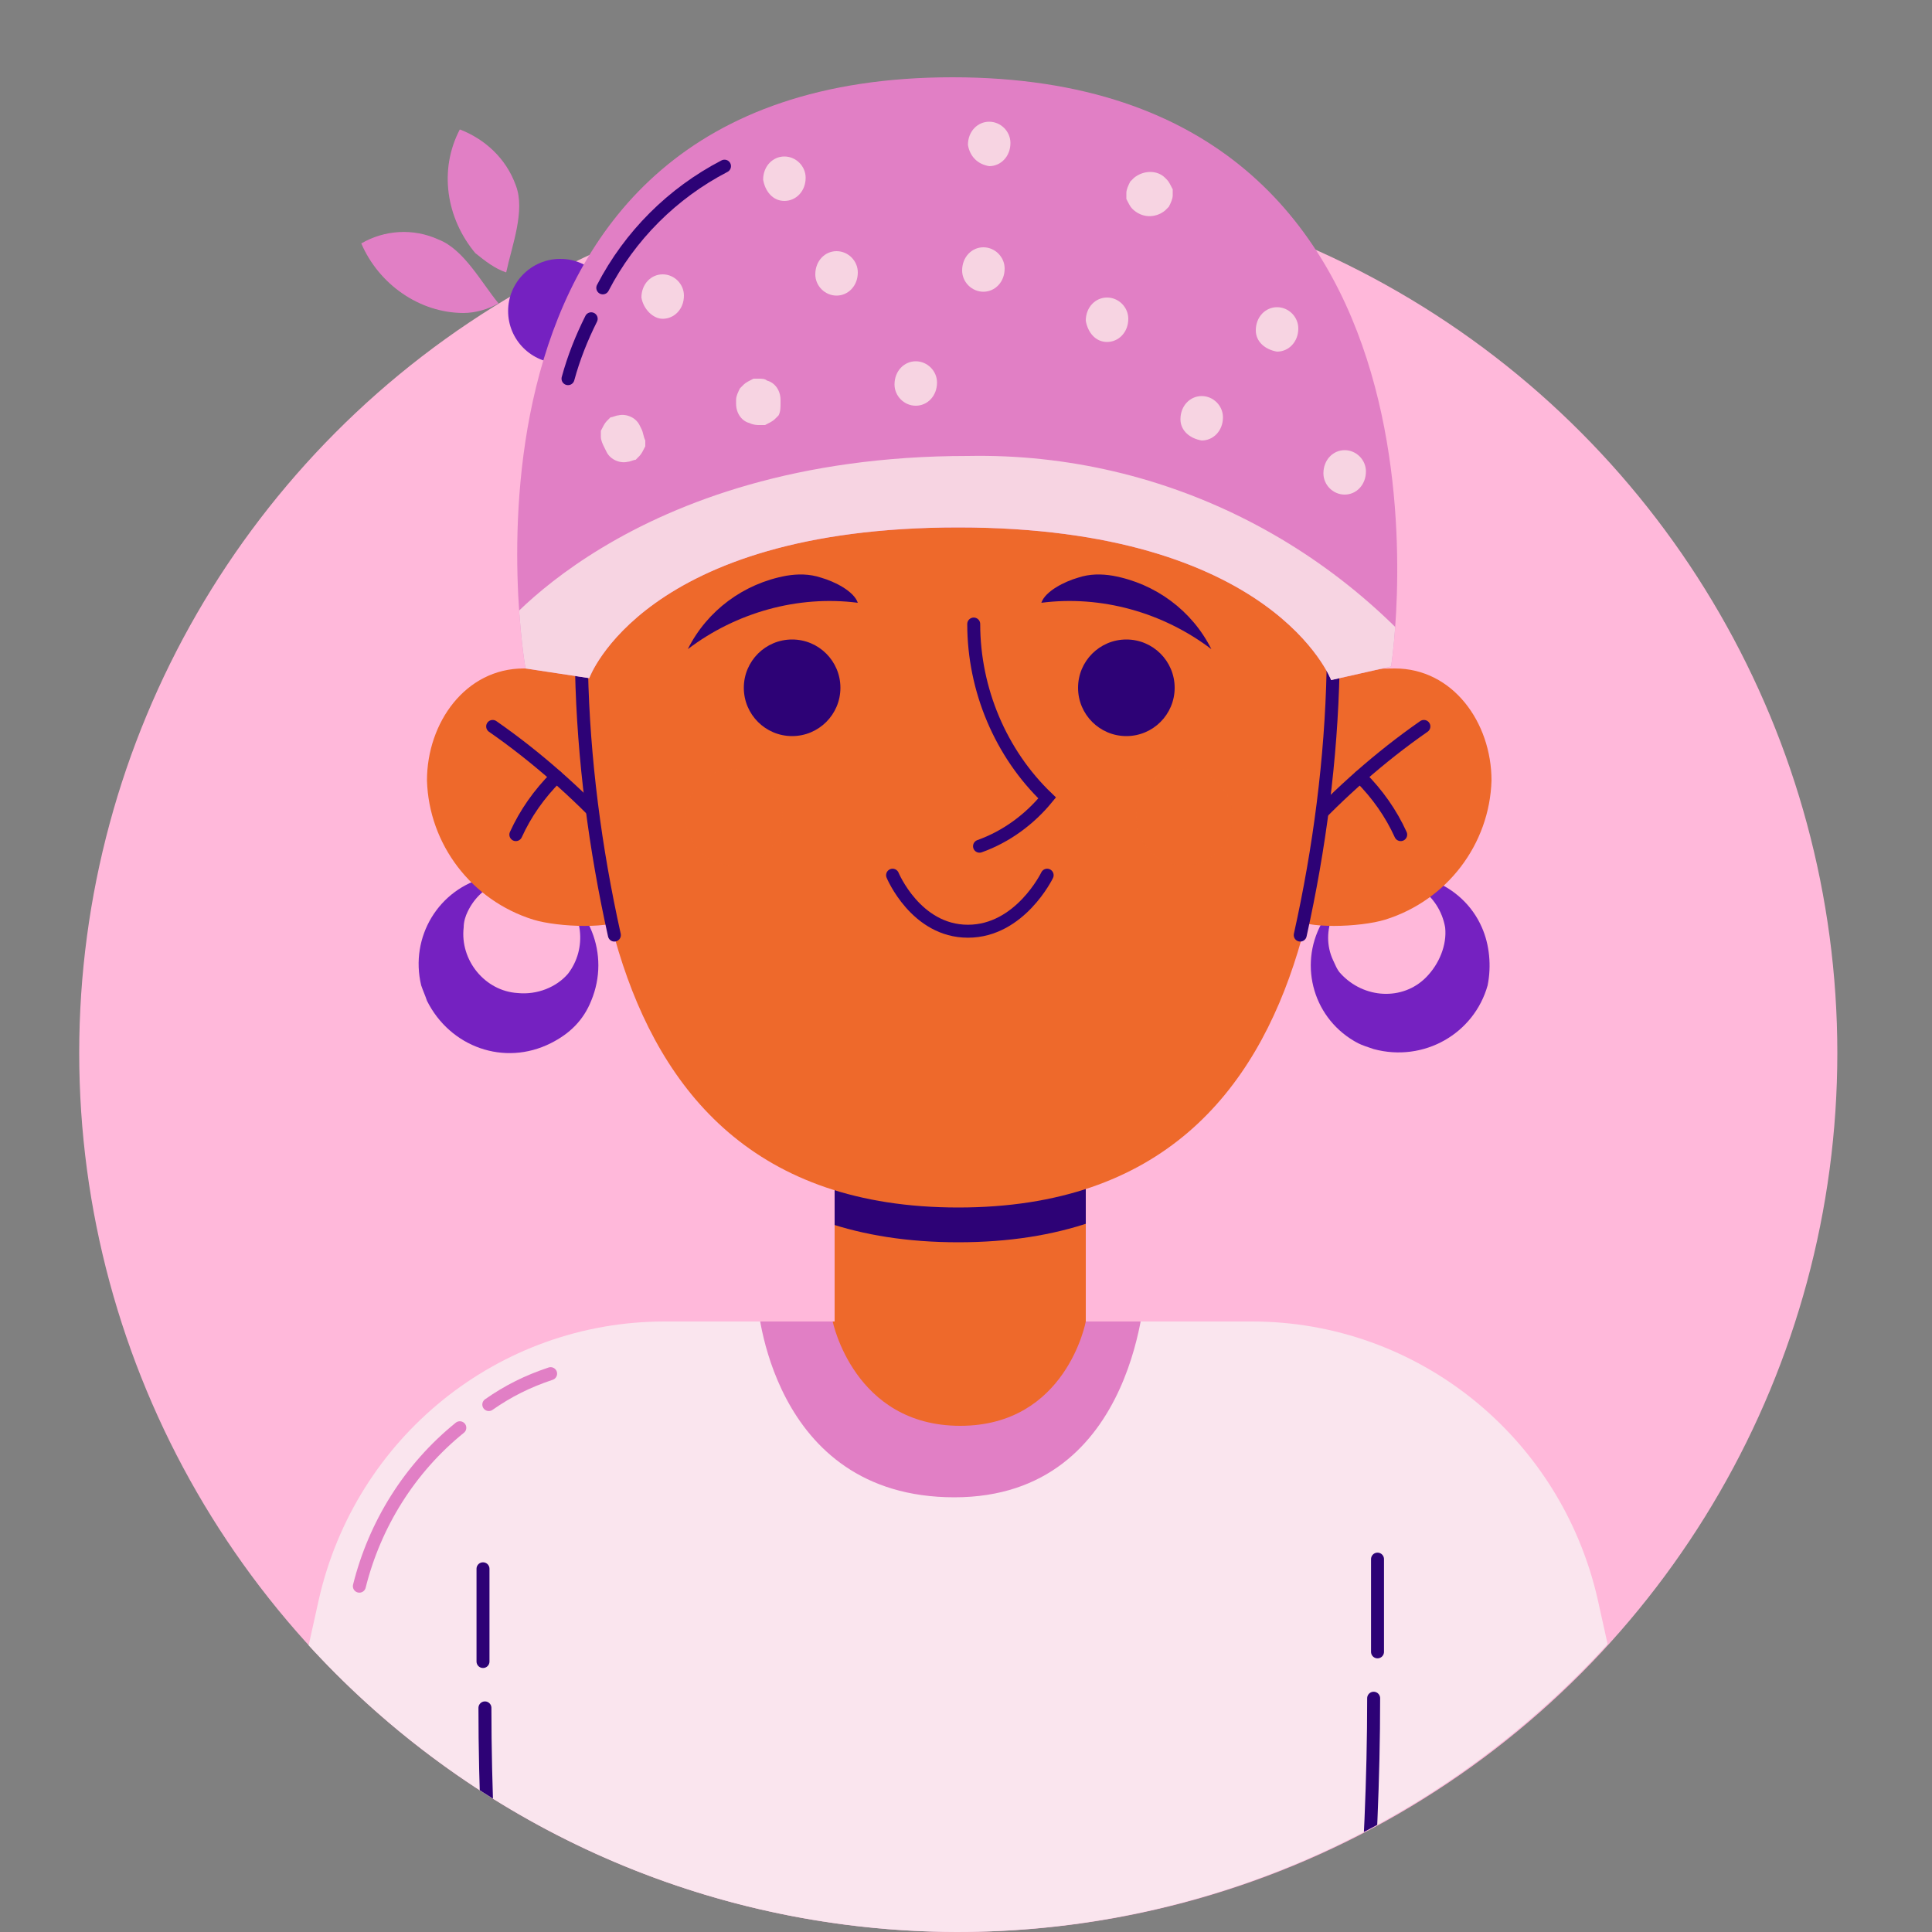 <?xml version="1.0" encoding="utf-8"?>
<!-- Generator: Adobe Illustrator 25.2.3, SVG Export Plug-In . SVG Version: 6.00 Build 0)  -->
<svg version="1.1" id="Capa_1" xmlns="http://www.w3.org/2000/svg" xmlns:xlink="http://www.w3.org/1999/xlink" x="0px" y="0px"
	 viewBox="0 0 100 100" style="enable-background:new 0 0 100 100;" xml:space="preserve">
<rect x="0" y="0" width="100" height="100" fill="#808080" stroke="none"/>
<style type="text/css">
	.st0{fill:#FFB8DA;}
	.st1{clip-path:url(#SVGID_2_);}
	.st2{fill:#FAE5EE;}
	.st3{clip-path:url(#SVGID_4_);}
	.st4{fill:#E17FC5;}
	.st5{fill:none;stroke:#E17FC5;stroke-width:0.671;stroke-linecap:round;stroke-miterlimit:10;}
	.st6{fill:#EE692B;}
	.st7{clip-path:url(#SVGID_6_);}
	.st8{fill:#2D0276;}
	.st9{fill:none;stroke:#2D0276;stroke-width:0.671;stroke-linecap:round;stroke-miterlimit:10;}
	.st10{fill:#7521C1;}
	.st11{opacity:0.5;}
	.st12{clip-path:url(#SVGID_8_);}
	.st13{fill:#F7D4E2;}
	.st14{fill:none;stroke:#2D0276;stroke-width:0.671;stroke-linecap:round;stroke-linejoin:round;}
</style>
<g>
	<circle class="st0" cx="49.6" cy="54.5" r="45.5"/>
	<g>
		<defs>
			<path id="SVGID_1_" d="M95.1,54.5c0,25.1-20.5,45.5-45.6,45.5C24.4,99.9,4.1,79.6,4,54.5C4,29.3,8.5,0,49.6,0
				S95.1,29.3,95.1,54.5z"/>
		</defs>
		<clipPath id="SVGID_2_">
			<use xlink:href="#SVGID_1_"  style="overflow:visible;"/>
		</clipPath>
		<g class="st1">
			<path class="st2" d="M12.4,101.3h74.4l-4.1-18.5c-1.9-8.4-9.3-14.4-17.9-14.4H34.4c-8.6,0-16,6-17.9,14.4L12.4,101.3z"/>
			<g>
				<defs>
					<path id="SVGID_3_" d="M12.4,101.3h74.4l-4.1-18.5c-1.9-8.4-9.3-14.4-17.9-14.4H34.4c-8.6,0-16,6-17.9,14.4L12.4,101.3z"/>
				</defs>
				<clipPath id="SVGID_4_">
					<use xlink:href="#SVGID_3_"  style="overflow:visible;"/>
				</clipPath>
				<g class="st3">
					<path class="st4" d="M39.2,67.3c0,0,0.6,10.2,10.2,10.2s9.9-11.2,9.9-11.2L39.2,67.3z"/>
				</g>
			</g>
			<path class="st5" d="M18.6,82.1c0.8-3.2,2.6-6.1,5.2-8.2"/>
			<path class="st5" d="M25.3,72.7c1-0.7,2-1.2,3.2-1.6"/>
			<path class="st6" d="M43.1,68.4c0,0,1.1,5.4,6.6,5.4s6.5-5.4,6.5-5.4v-8.5h-13V68.4z"/>
			<g>
				<defs>
					<path id="SVGID_5_" d="M43.1,68.4c0,0,1.1,5.4,6.6,5.4s6.5-5.4,6.5-5.4v-8.5h-13V68.4z"/>
				</defs>
				<clipPath id="SVGID_6_">
					<use xlink:href="#SVGID_5_"  style="overflow:visible;"/>
				</clipPath>
				<g class="st7">
					<path class="st8" d="M69,29.8c0,10.7,1.6,34.5-19.4,34.5S30.2,40.5,30.2,29.8c0-10.7,8.7-19.4,19.4-19.4S69,19.1,69,29.8z"/>
				</g>
			</g>
			<path class="st9" d="M25,81.2c0,1.6,0,3.2,0,4.8"/>
			<path class="st9" d="M25.1,88.4c0,4.2,0.2,8.3,0.5,12.5"/>
			<path class="st9" d="M71.3,80.7c0,1.6,0,3.2,0,4.8"/>
			<path class="st9" d="M71.1,87.9c0,4.2-0.2,8.3-0.5,12.5"/>
			<path class="st10" d="M28.2,45.7c2.3,1,3.4,3.7,2.4,6.1c-0.4,1-1.1,1.7-2.1,2.2c-2.4,1.2-5.2,0.2-6.4-2.2
				c-0.1-0.3-0.2-0.5-0.3-0.8c-0.6-2.5,0.9-5,3.4-5.6C26.2,45.1,27.3,45.2,28.2,45.7z M28.2,45.7c-1.5-0.7-3.3,0-4,1.5
				c-0.1,0.2-0.2,0.5-0.2,0.8c-0.2,1.7,1.1,3.3,2.8,3.4c1,0.1,2-0.3,2.6-1c1-1.3,0.8-3.2-0.5-4.3C28.7,45.9,28.4,45.8,28.2,45.7z"/>
			<path class="st10" d="M70.6,45.7c2.3-1.1,5.1,0,6.1,2.3c0.4,0.9,0.5,2,0.3,3c-0.7,2.5-3.3,4-5.9,3.3c-0.3-0.1-0.6-0.2-0.8-0.3
				c-2.3-1.2-3.1-4-1.9-6.2C68.9,46.8,69.7,46.1,70.6,45.7L70.6,45.7z M70.6,45.7c-1.5,0.7-2.3,2.5-1.6,4c0.1,0.2,0.2,0.5,0.4,0.7
				c1.2,1.3,3.2,1.4,4.4,0.2c0.7-0.7,1.1-1.7,1-2.6c-0.3-1.7-1.9-2.8-3.5-2.5C71.1,45.5,70.9,45.6,70.6,45.7z"/>
			<path class="st6" d="M32.7,40c0,2.1,1.1,6-0.3,7.5c-0.6,0.6-3.5,0.5-4.8,0.1c-3.2-1-5.4-3.9-5.5-7.2c0-3,2-5.8,5-5.8
				C33.1,34.6,32.7,37,32.7,40z"/>
			<path class="st9" d="M25.5,37.6c2.3,1.6,4.3,3.4,6.2,5.4"/>
			<path class="st9" d="M26.7,43.2c0.5-1.1,1.2-2.1,2.1-3"/>
			<path class="st6" d="M66.6,40c0,2.1-1.1,6,0.3,7.5c0.6,0.6,3.5,0.5,4.8,0.1c3.2-1,5.4-3.9,5.5-7.2c0-3-2-5.8-5-5.8
				C66.1,34.6,66.6,37,66.6,40z"/>
			<path class="st9" d="M73.7,37.6c-2.3,1.6-4.3,3.4-6.2,5.4"/>
			<path class="st9" d="M72.5,43.2c-0.5-1.1-1.2-2.1-2.1-3"/>
			<path class="st6" d="M69,28c0,10.7,1.6,34.5-19.4,34.5S30.2,38.7,30.2,28c0-10.7,8.7-19.4,19.4-19.4S69,17.3,69,28z"/>
			<path class="st9" d="M30.1,34.7c0.1,4.6,0.7,9.2,1.7,13.7"/>
			<path class="st9" d="M69,34.7c-0.1,4.6-0.7,9.2-1.7,13.7"/>
			<circle class="st8" cx="41" cy="35.6" r="2.5"/>
			<circle class="st8" cx="58.3" cy="35.6" r="2.5"/>
			<path class="st9" d="M46.2,45.3c0,0,1.2,2.9,3.9,2.9s4.1-2.9,4.1-2.9"/>
			<path class="st9" d="M50.4,32.3c0,3.4,1.4,6.7,3.8,9c-0.9,1.1-2.1,2-3.5,2.5"/>
			<g class="st11">
				<circle class="st6" cx="38" cy="42.3" r="2.5"/>
				<circle class="st6" cx="61.3" cy="42.3" r="2.5"/>
			</g>
			<path class="st8" d="M44.4,31.2c-3.1-0.4-6.3,0.5-8.8,2.4c1-2,2.9-3.4,5.1-3.8c0.6-0.1,1.2-0.1,1.8,0.1
				C43.2,30.1,44.2,30.6,44.4,31.2z"/>
			<path class="st8" d="M53.9,31.2c3.1-0.4,6.3,0.5,8.8,2.4c-1-2-2.9-3.4-5.1-3.8c-0.6-0.1-1.2-0.1-1.8,0.1
				C55.1,30.1,54.1,30.6,53.9,31.2z"/>
			<circle class="st10" cx="29" cy="16.1" r="2.7"/>
			<path class="st4" d="M26.2,14.1c-0.6-0.2-1.1-0.6-1.6-1c-1.5-1.8-1.9-4.3-0.8-6.4c1.3,0.5,2.4,1.5,2.9,2.9
				C27.2,10.9,26.5,12.7,26.2,14.1z"/>
			<path class="st4" d="M25.8,15.7c-0.5,0.3-1.2,0.5-1.8,0.5c-2.3,0-4.4-1.5-5.3-3.6c1.2-0.7,2.7-0.8,4-0.2
				C24,12.9,24.9,14.6,25.8,15.7z"/>
			<path class="st4" d="M30.5,35.1c0,0,2.8-7.8,19.1-7.8s19.3,7.9,19.3,7.9l3.1-0.7C72,34.6,76.8,4,49.3,4S27.2,34.6,27.2,34.6
				L30.5,35.1z"/>
			<g>
				<defs>
					<path id="SVGID_7_" d="M30.5,35.1c0,0,2.8-7.8,19.1-7.8s19.3,7.9,19.3,7.9l3.1-0.7C72,34.6,76.8,4,49.3,4S27.2,34.6,27.2,34.6
						L30.5,35.1z"/>
				</defs>
				<clipPath id="SVGID_8_">
					<use xlink:href="#SVGID_7_"  style="overflow:visible;"/>
				</clipPath>
				<g class="st12">
					<path class="st13" d="M25.5,33.1c0,0,6.9-9.5,24.6-9.5c10.3-0.2,19.9,4.8,25.8,13.2l-25.6,9.1L26,36.6L25.5,33.1z"/>
				</g>
			</g>
			<path class="st13" d="M33.2,22.2L33.1,22c-0.2-0.4-0.7-0.6-1.1-0.5c-0.1,0-0.3,0.1-0.4,0.1l-0.2,0.2c-0.1,0.1-0.2,0.3-0.3,0.5
				l0,0.3c0,0.2,0.1,0.4,0.2,0.6l0.1,0.2c0.2,0.4,0.7,0.6,1.1,0.5c0.1,0,0.3-0.1,0.4-0.1l0.2-0.2c0.1-0.1,0.2-0.3,0.3-0.5l0-0.3
				C33.3,22.6,33.3,22.4,33.2,22.2L33.2,22.2z"/>
			<path class="st13" d="M34.3,16.5c0.6,0,1.1-0.5,1.1-1.2c0-0.6-0.5-1.1-1.1-1.1c-0.6,0-1.1,0.5-1.1,1.2
				C33.3,16,33.8,16.5,34.3,16.5z"/>
			<path class="st13" d="M40.4,20.9v-0.2c0-0.5-0.3-0.9-0.7-1c-0.1-0.1-0.3-0.1-0.4-0.1l-0.3,0c-0.2,0.1-0.4,0.2-0.5,0.3l-0.2,0.2
				c-0.1,0.2-0.2,0.4-0.2,0.6v0.2c0,0.5,0.3,0.9,0.7,1C39,22,39.2,22,39.3,22l0.3,0c0.2-0.1,0.4-0.2,0.5-0.3l0.2-0.2
				C40.4,21.3,40.4,21.1,40.4,20.9L40.4,20.9z"/>
			<path class="st13" d="M40.6,10.4c0.6,0,1.1-0.5,1.1-1.2c0-0.6-0.5-1.1-1.1-1.1c-0.6,0-1.1,0.5-1.1,1.2
				C39.6,9.9,40,10.4,40.6,10.4z"/>
			<path class="st13" d="M43.3,15.3c0.6,0,1.1-0.5,1.1-1.2c0-0.6-0.5-1.1-1.1-1.1c-0.6,0-1.1,0.5-1.1,1.2
				C42.2,14.8,42.7,15.3,43.3,15.3z"/>
			<path class="st13" d="M47.4,21c0.6,0,1.1-0.5,1.1-1.2c0-0.6-0.5-1.1-1.1-1.1c-0.6,0-1.1,0.5-1.1,1.2C46.3,20.5,46.8,21,47.4,21z"
				/>
			<path class="st13" d="M50.9,15.1c0.6,0,1.1-0.5,1.1-1.2c0-0.6-0.5-1.1-1.1-1.1c-0.6,0-1.1,0.5-1.1,1.2
				C49.8,14.6,50.3,15.1,50.9,15.1z"/>
			<path class="st13" d="M51.2,8.6c0.6,0,1.1-0.5,1.1-1.2c0-0.6-0.5-1.1-1.1-1.1c-0.6,0-1.1,0.5-1.1,1.2C50.2,8.1,50.6,8.5,51.2,8.6
				z"/>
			<path class="st13" d="M58.6,10.8L58.6,10.8c0.5,0.5,1.2,0.5,1.7,0.1l0.2-0.2c0.1-0.2,0.2-0.4,0.2-0.6l0-0.3
				c-0.1-0.2-0.2-0.4-0.3-0.5l-0.1-0.1c-0.4-0.4-1.1-0.4-1.6,0l-0.2,0.2c-0.1,0.2-0.2,0.4-0.2,0.6l0,0.3
				C58.4,10.5,58.5,10.7,58.6,10.8z"/>
			<path class="st13" d="M57.3,17.7c0.6,0,1.1-0.5,1.1-1.2c0-0.6-0.5-1.1-1.1-1.1c-0.6,0-1.1,0.5-1.1,1.2
				C56.3,17.2,56.7,17.7,57.3,17.7z"/>
			<path class="st13" d="M62.2,22.8c0.6,0,1.1-0.5,1.1-1.2c0-0.6-0.5-1.1-1.1-1.1c-0.6,0-1.1,0.5-1.1,1.2
				C61.1,22.3,61.6,22.7,62.2,22.8z"/>
			<path class="st13" d="M66.1,18.2c0.6,0,1.1-0.5,1.1-1.2c0-0.6-0.5-1.1-1.1-1.1c-0.6,0-1.1,0.5-1.1,1.2
				C65,17.7,65.5,18.1,66.1,18.2z"/>
			<path class="st13" d="M69.6,25.6c0.6,0,1.1-0.5,1.1-1.2c0-0.6-0.5-1.1-1.1-1.1c-0.6,0-1.1,0.5-1.1,1.2
				C68.5,25.1,69,25.6,69.6,25.6z"/>
			<path class="st14" d="M29.4,19.6c0.3-1.1,0.7-2.1,1.2-3.1"/>
			<path class="st14" d="M31.2,14.9c1.4-2.7,3.6-4.9,6.3-6.3"/>
		</g>
	</g>
</g>
</svg>

